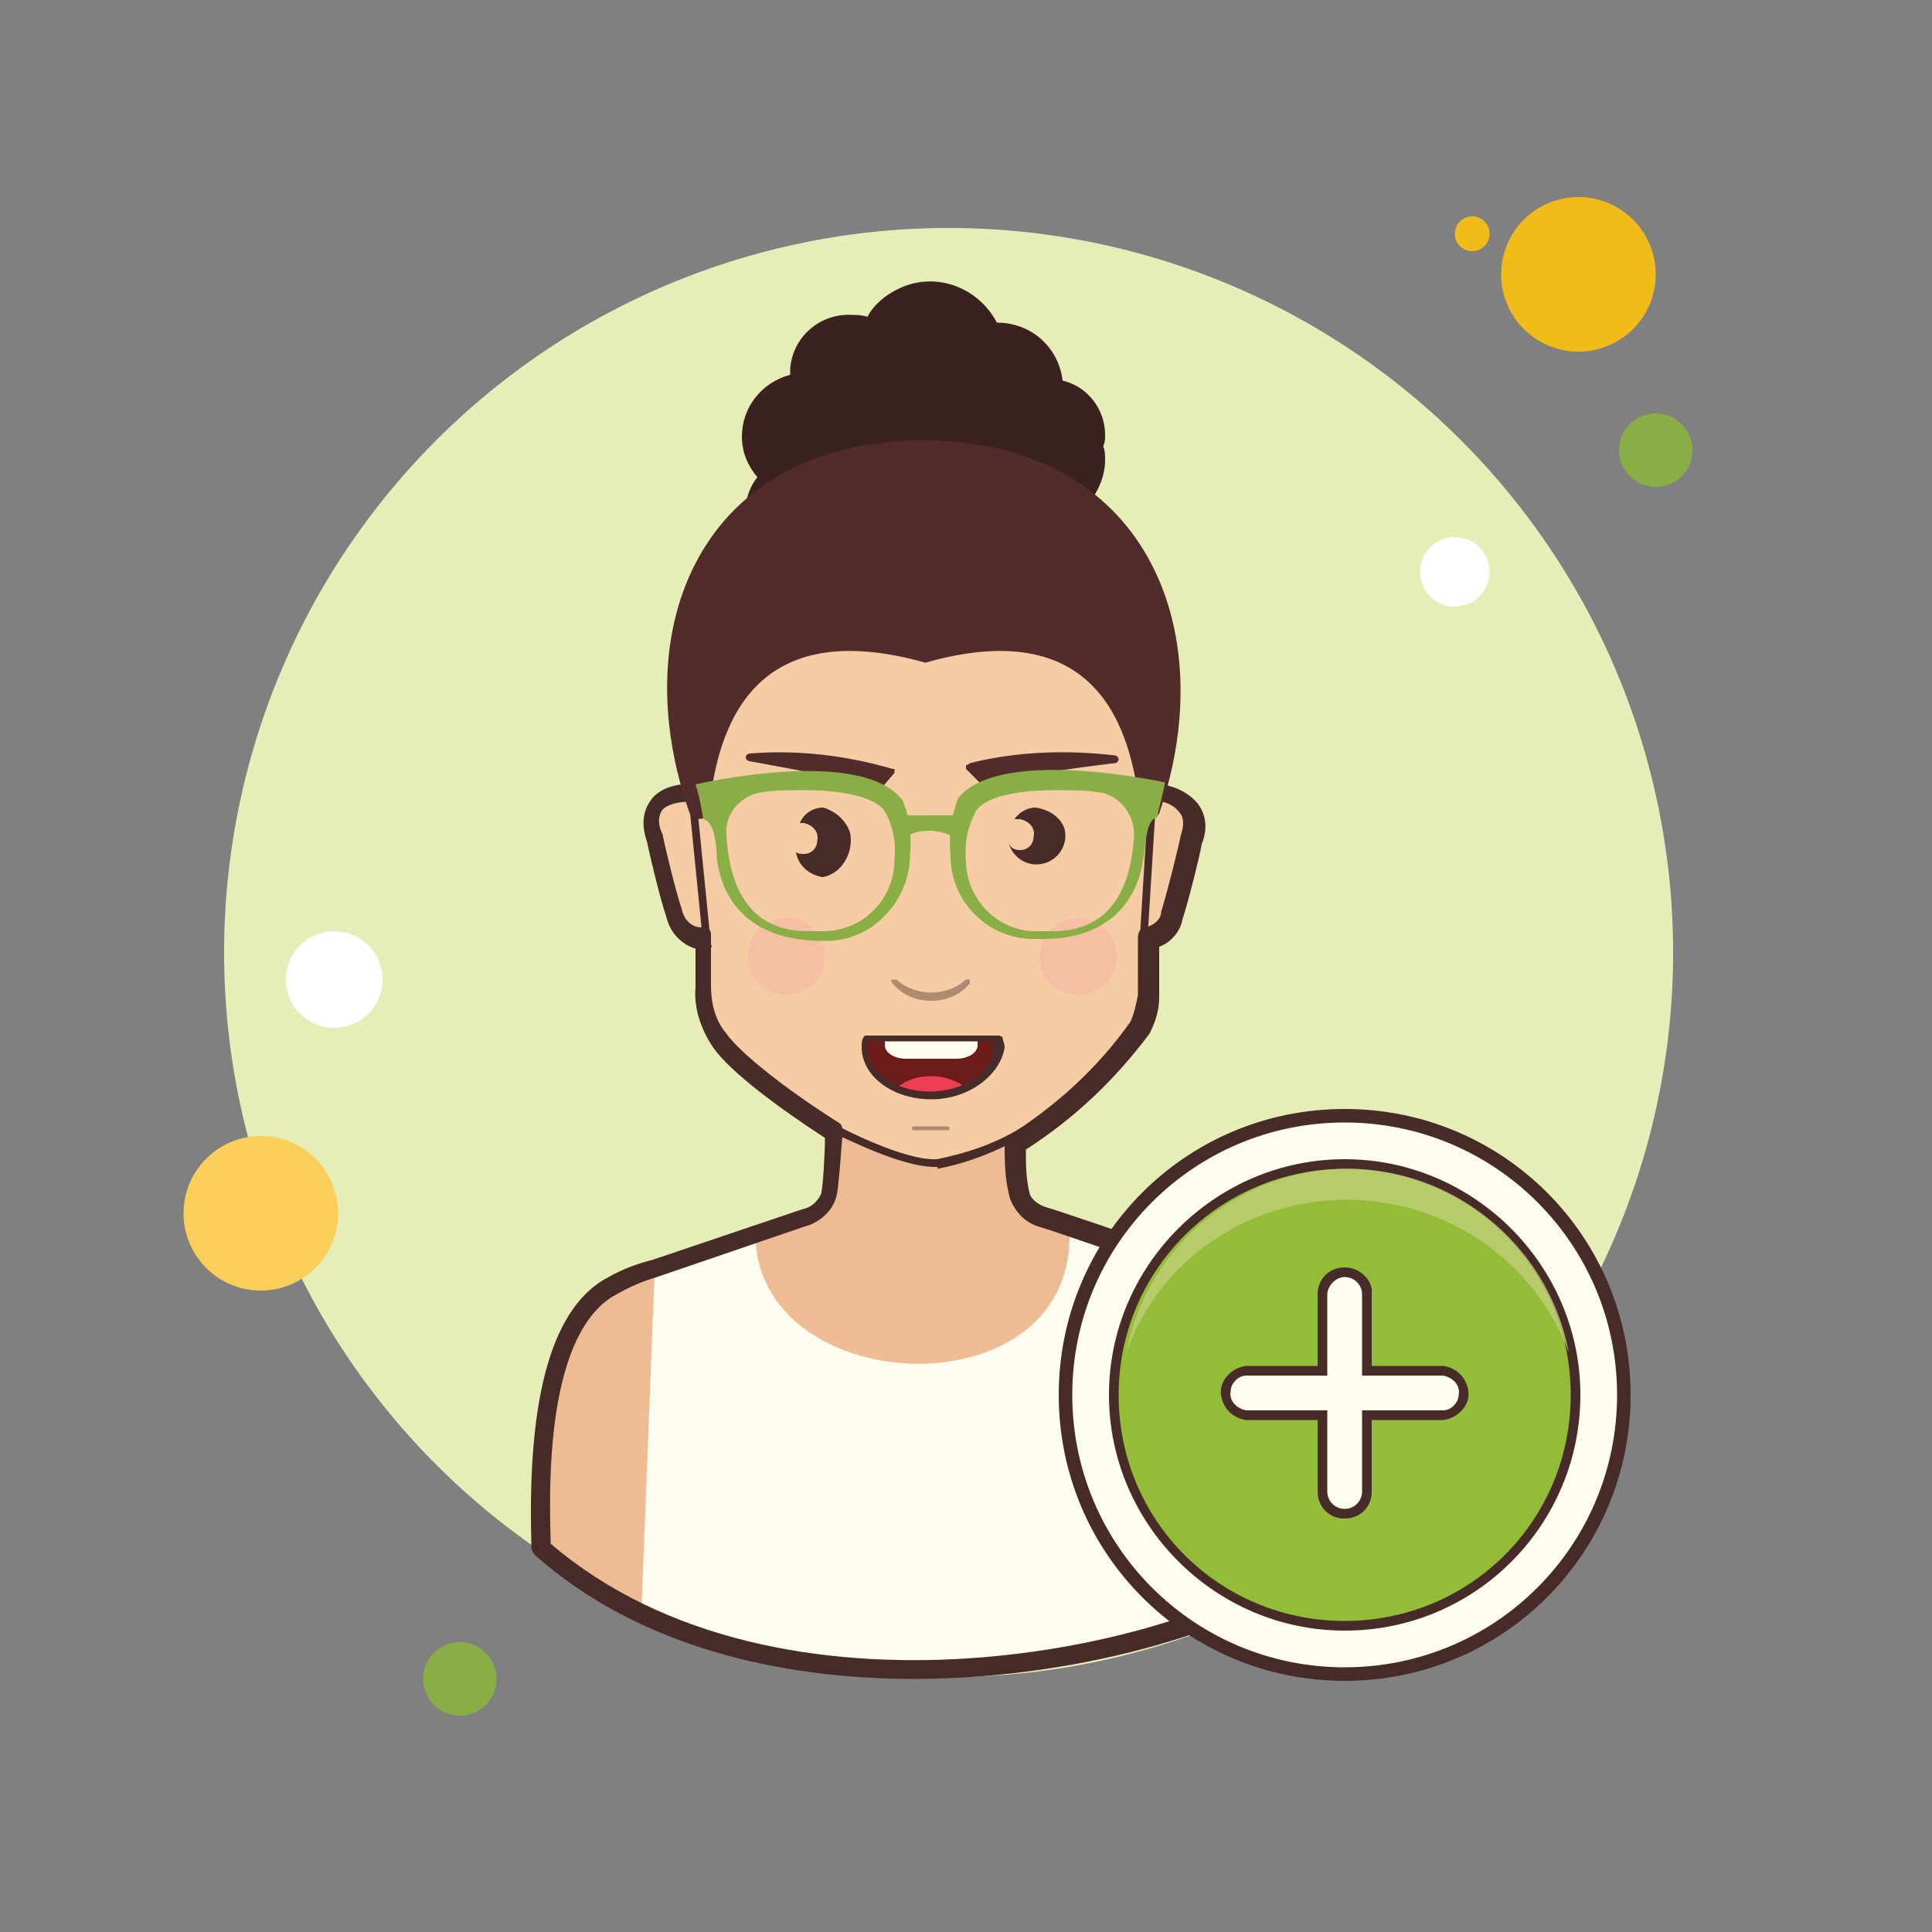 <svg xmlns="http://www.w3.org/2000/svg" width="50" height="50" viewBox="0 0 100 100"><rect x="0" y="0" width="100" height="100" fill="#808080" stroke="none"/><path fill="#fff" d="M19.8 55.1A.9.9 0 1 0 19.8 56.9.9.9 0 1 0 19.8 55.1zM78.9 30.4A.7.7 0 1 0 78.9 31.8.7.7 0 1 0 78.9 30.4z"/><path fill="#f1bc19" d="M76.2 11.2A.9.9 0 1 0 76.2 13 .9.9 0 1 0 76.2 11.2zM20.3 62.8A.9.9 0 1 0 20.3 64.6.9.9 0 1 0 20.3 62.8z"/><path fill="#e6edb7" d="M49.1 11.8A37.5 37.5 0 1 0 49.1 86.8A37.5 37.5 0 1 0 49.1 11.8Z"/><path fill="#f1bc19" d="M81.7 10.2A4 4 0 1 0 81.7 18.2A4 4 0 1 0 81.7 10.2Z"/><path fill="#88ae45" d="M85.7 21.4A1.9 1.9 0 1 0 85.7 25.2A1.9 1.9 0 1 0 85.7 21.4Z"/><path fill="#fbcd59" d="M76.7 73.8A1.9 1.9 0 1 0 76.7 77.6 1.9 1.9 0 1 0 76.7 73.8zM13.5 58.8A4 4 0 1 0 13.5 66.8 4 4 0 1 0 13.5 58.8z"/><path fill="#88ae45" d="M23.8 85A1.9 1.9 0 1 0 23.8 88.8A1.9 1.9 0 1 0 23.8 85Z"/><path fill="#fff" d="M75.3 27.8A1.8 1.8 0 1 0 75.3 31.4 1.8 1.8 0 1 0 75.3 27.8zM17.3 48.2A2.5 2.5 0 1 0 17.3 53.2 2.5 2.5 0 1 0 17.3 48.2z"/><path fill="#f6cca4" d="M59.5,40.9c0.1-1.5-0.3-2.8-0.2-3.6l0,0c-1.3-1.7-2.2-3.6-4-4.8c-2.1-1.3-4.4-2.2-6.8-2.8 c-5.7-1.4-11.3,2.7-13.1,8.1l-0.1,0.1c0.2,1,0.3,2,0.4,2.9c-1.5,0-2.3,0.8-1.8,2.4c0,0,0.6,2.6,1,3.9c0.1,0.7,0.8,1.2,1.5,1.2 c0,0.8,0,1.7,0,2.5c0,1,0.3,2,0.8,2.8c1.5,2.2,9.2,7.2,11.1,7c3,0,9-5.1,10.6-7.7c0.3-0.5,0.4-1.1,0.5-1.7c0-1,0-2,0-3 c0.6-0.1,1.1-0.6,1.3-1.2c0.4-1.3,1-3.9,1-3.9C62.2,41.7,61,40.9,59.5,40.9z"/><path fill="#edbc94" d="M64.1,66.5l-0.3-0.1l-0.6-0.2c-1.2-0.5-9.3-3.3-9.3-3.3c-0.6-0.2-1-0.6-1.2-1.1 c-0.2-1-0.3-1.9-0.2-2.9c-1.4,0.6-2.8,1.1-4.2,1.4c-1.9,0.2-5.2-2.3-5.2-2.3s-0.1,3-0.2,3.7c-0.2,0.6-0.7,1-1.3,1.1l-7.7,2.6 c-0.8,0.2-1.5,0.5-2.2,0.9c-1.6,1.1-2.8,2.8-3.3,4.7l0,0c0,0.1,0,0.3-0.1,0.6c-0.1,0.5-0.2,0.9-0.2,1.4c0,0.5-0.1,7.1-0.1,7.7 c8.6,4.8,15.4,5,25.9,5c4.6,0,10-3.2,14.1-4.8C67.6,71.4,68.3,67.8,64.1,66.5z"/><g opacity=".3"><path fill="#f4989e" d="M40.7 47.5A2 2 0 1 0 40.7 51.5 2 2 0 1 0 40.7 47.5zM55.8 47.5A2 2 0 1 0 55.8 51.5 2 2 0 1 0 55.8 47.5z" opacity=".8"/></g><path fill="#472b29" d="M36.6 49.1c-.1 0-.2-.1-.2-.2l-.8-8c0-.1.1-.2.2-.2.1 0 .2.1.2.2l.8 8C36.9 49 36.8 49.1 36.6 49.1 36.7 49.1 36.7 49.1 36.6 49.1zM59.2 48.7C59.2 48.7 59.2 48.7 59.2 48.7c-.1 0-.2-.1-.2-.2l.5-8.1c0-.1.1-.2.2-.2.1 0 .2.1.2.2l-.5 8.1C59.4 48.6 59.3 48.7 59.2 48.7z"/><path fill="#6d1b18" d="M44.8,53.7c0,0.2-0.1,0.3-0.1,0.5c0,1.4,1.5,2.5,3.5,2.5s3.5-1.1,3.5-2.5c0-0.2,0-0.3-0.1-0.5 H44.8z"/><path fill="#ee3e54" d="M50,56.3c-0.5-0.4-1.2-0.6-1.8-0.6c-0.7,0-1.3,0.2-1.8,0.6C47.5,56.8,48.8,56.8,50,56.3z"/><path fill="#fdfcef" d="M45.8,53.7L45.8,53.7v0.4c0,0.4,0.5,0.7,1.1,0.7h2.6c0.6,0,1.1-0.3,1.1-0.7v-0.4l0,0H45.8z"/><path fill="#472b29" d="M48.2,56.9c-2,0-3.6-1.2-3.6-2.7c0-0.2,0-0.4,0.1-0.5c0-0.1,0.1-0.1,0.2-0.1h6.8 c0.1,0,0.2,0.1,0.2,0.1c0,0.2,0.1,0.3,0.1,0.5C51.8,55.6,50.2,56.9,48.2,56.9z M44.9,53.9c0,0.1,0,0.2,0,0.3 c0,1.3,1.5,2.3,3.2,2.3c1.8,0,3.3-1,3.3-2.3c0-0.1,0-0.2,0-0.3H44.9z"/><path fill="#fdfcef" d="M39.1,63.7c-0.2,9,17.4,9.6,16.2-0.7l4.9,1.7l1.4,19.4c0,0-16.1,5.1-28.4-0.7l0.7-18L39.1,63.7z"/><path fill="#472b29" d="M48.2 51.8c.8 0 1.5-.3 2-.9 0-.1 0-.1 0-.2l0 0c-.1 0-.1 0-.2 0-1 .9-2.6.9-3.6 0 0 0-.1 0-.1 0 0 0-.1 0-.1 0-.1 0-.1.1 0 .2 0 0 0 0 0 0C46.7 51.5 47.4 51.8 48.2 51.8zM49.1 58.5C49.1 58.5 49.2 58.5 49.1 58.5c.1-.1 0-.2 0-.2h-1.8c0 0-.1 0-.1.1s0 .1.1.1H49.1z" opacity=".41"/><path fill="#512c2b" d="M46.2 39.8c-2.4-.7-4.9-1-7.4-.8-.1 0-.2.1-.2.2 0 .1.1.2.2.2 0 0 5.1.9 6.6 1.4h.1c.1 0 .2 0 .2-.1l.6-.7c0-.1 0-.1 0-.2C46.3 39.8 46.2 39.8 46.2 39.8zM50.2 39.5c2.4-.6 5-.7 7.5-.4.1 0 .2.1.2.2s-.1.2-.2.2c0 0-5.1.6-6.7 1.1h-.1c-.1 0-.2 0-.2-.1L50 39.8c0-.1 0-.1 0-.2C50 39.6 50.1 39.6 50.2 39.5z"/><path fill="#472b29" d="M42.6 41.8c-.5 0-1 .3-1.2.8.1 0 .1 0 .2 0 .5.1.8.5.7.9 0 .4-.3.7-.7.7-.1 0-.3 0-.4-.1.1.7.7 1.2 1.4 1.3 1-.2 1.6-1.3 1.4-2.3C43.8 42.5 43.3 42 42.6 41.8L42.6 41.8zM53.6 41.8c-.4 0-.8.2-1.1.6.1 0 .2 0 .3 0 .5.1.8.5.7.9 0 .4-.3.7-.7.7-.3 0-.5-.1-.6-.4.2.8 1 1.3 1.8 1.1.8-.2 1.3-1 1.1-1.8C54.9 42.3 54.3 41.9 53.6 41.8L53.6 41.8z"/><path fill="#472b29" d="M47.3,86.9c-7,0-14.3-1.7-19.6-6.4c-0.1-0.1-0.2-0.3-0.2-0.4c0-0.1,0-0.2,0-0.4 c-0.2-7.5,1.1-12.1,4-13.6c0.7-0.4,1.5-0.7,2.3-0.9l7.7-2.6c0.5-0.1,0.8-0.4,1-0.8c0.1-0.4,0.2-2.1,0.2-2.9 c-2.3-1.5-4.9-3.4-5.8-4.7c-0.6-0.9-1-2-0.9-3.1l0-2c-0.7-0.2-1.3-0.8-1.5-1.6c-0.4-1.2-1-3.8-1-3.9c-0.4-1.1-0.1-1.8,0.2-2.2 c0.2-0.3,0.7-0.7,1.6-0.8c0-0.1,0-0.3,0-0.4c-0.3-0.6-0.4-1.2-0.5-1.8c0-6.5,5.8-11.8,12.9-11.8c7.1,0,12.9,5.3,12.9,11.8 c0,0.7-0.2,1.3-0.5,1.9c0,0,0,0,0,0c0,0.1,0,0.2,0,0.3c0.8,0.1,1.5,0.5,1.9,1c0.3,0.4,0.6,1.1,0.2,2.1c-0.1,0.6-0.7,3-1,3.9 c-0.1,0.6-0.6,1.2-1.2,1.4v2.6c0,0.7-0.2,1.3-0.5,1.9c-1.8,2.4-3.9,4.4-6.4,6c0,0.8,0,1.5,0.2,2.3c0.1,0.3,0.5,0.6,0.9,0.7 c0.4,0.1,8.1,2.7,9.3,3.3l0.9,0.3c3.8,1.2,3.9,4,4.1,10.2c0,1.3,0.1,2.8,0.2,4.5c0,0.2-0.1,0.3-0.2,0.4 C64.9,84.1,56.3,86.9,47.3,86.9z M28.5,79.9c11.8,10.1,32.8,5.5,39,0.7c-0.1-1.6-0.1-3-0.1-4.2c-0.2-6.1-0.2-8.3-3.4-9.3 c0,0,0,0,0,0L63,66.7c-1.2-0.5-9.1-3.2-9.2-3.2c-0.7-0.2-1.2-0.7-1.5-1.4c-0.3-1-0.3-2-0.3-2.9c0-0.2,0.1-0.3,0.2-0.4 c2.5-1.6,4.6-3.5,6.3-5.9c0.2-0.4,0.3-0.9,0.4-1.4l0-3c0-0.3,0.2-0.5,0.4-0.5c0.4-0.1,0.8-0.4,0.8-0.8c0.4-1.3,1-3.8,1-3.9 c0.2-0.6,0.2-1-0.1-1.3c-0.3-0.4-0.9-0.6-1.6-0.6c-0.3,0-0.5-0.2-0.5-0.5c0-0.8,0-1.2,0.2-1.3c0.2-0.4,0.3-0.9,0.3-1.4 c0-5.9-5.3-10.8-11.9-10.8c-6.6,0-11.9,4.8-11.9,10.8c0,0.5,0.2,1,0.4,1.5c0,0.1,0,0.1,0,0.2c0,0.3,0.1,0.7,0.1,1 c0,0.1,0,0.3-0.1,0.4s-0.2,0.2-0.4,0.2c-0.4,0-1,0.1-1.3,0.4c-0.3,0.4-0.2,0.9,0,1.3c0,0.1,0.6,2.7,1,3.9c0.1,0.5,0.5,0.9,1,0.9 c0,0,0,0,0,0c0.1,0,0.3,0.1,0.4,0.1c0.1,0.1,0.1,0.2,0.1,0.4V51c0,0.9,0.2,1.8,0.8,2.5c0.7,1,3.1,2.9,5.8,4.6 c0.2,0.1,0.2,0.3,0.2,0.5l0,0.2c-0.1,1.3-0.2,2.7-0.3,3.1c-0.2,0.8-0.9,1.4-1.7,1.6L34,66.1c-0.7,0.2-1.4,0.5-2.1,0.9 c-1.7,0.9-3.7,3.8-3.4,12.6C28.5,79.7,28.5,79.8,28.5,79.9z"/><path fill="#472b29" d="M48.4,60.4c-1.9,0-5-1.7-5.2-1.7c-0.1-0.1-0.2-0.2-0.1-0.3c0.1-0.1,0.2-0.2,0.3-0.1 c0,0,3.4,1.8,5.1,1.7c1.5-0.3,3-0.8,4.3-1.6c0.1-0.1,0.3,0,0.3,0.1c0.1,0.1,0,0.3-0.1,0.3c-1.4,0.8-2.9,1.4-4.5,1.7 C48.6,60.4,48.5,60.4,48.4,60.4z"/><path fill="#3a2221" d="M57.2,23.8c0-0.2,0-0.5-0.1-0.7c0.1-0.2,0.1-0.4,0.1-0.6c0-1.3-0.9-2.5-2.2-2.8 c-0.2-1.7-1.6-3-3.4-3c-1-1.9-3.3-2.7-5.2-1.7c-0.6,0.3-1.2,0.8-1.5,1.4c-0.3-0.1-0.5-0.1-0.8-0.1c-1.7-0.1-3.1,1.2-3.2,2.8 c0,0,0,0,0,0.1c0,0.1,0,0.1,0,0.2c-1.5,0.4-2.5,1.7-2.5,3.2c0,0.8,0.3,1.5,0.8,2.1c-0.4,0.5-0.6,1.1-0.6,1.7 c0.1,1.6,1.5,2.9,3.1,2.8c0.4,0,0.9-0.1,1.3-0.2c0.1,1.4,1.3,2.4,2.7,2.4c0.3,0,0.6,0,0.8-0.1c0.8,0.9,1.9,1.3,3,1.3 c1.8,0.1,3.3-1.2,3.7-2.9c1.2-0.4,2.1-1.5,2.3-2.8C56.5,26.1,57.2,25,57.2,23.8z"/><path fill="#512c2b" d="M47.8,22.8c-11.5,0-15.5,9.7-12.1,19.3c0.2,0.4,0.9,0.4,1-0.1c0.5-5.4,3-10,11.2-7.7 c8.1-2.3,10.6,2.3,11.1,7.7c0,0.5,0.8,0.5,1,0.1C63.3,32.5,59.2,22.8,47.8,22.8z"/><path fill="#88ae45" d="M46.7 41.4C44.5 38.6 36 40.6 36 40.6c.2.6.3 1.2.4 1.8.6.1.7 1.5.7 2 .3 2.5 2 4.3 5.5 4.3 2.4.1 4.4-1.9 4.5-4.3 0 0 0 0 0-.1C47.2 43.3 47.1 42.3 46.7 41.4zM46.3 44.5c0 2-1.6 3.7-3.7 3.7 0 0-.1 0-.1 0-.2 0-.4 0-.7 0-3.5 0-4.1-3.1-4.2-5-.1-1.1.8-2.1 1.9-2.2.6-.1 1.4-.1 2.2-.1 2.6 0 3.8.6 4.1 1.1C46.2 42.7 46.4 43.6 46.3 44.5zM49.2 44.3c0 2.4 2 4.4 4.5 4.3 0 0 0 0 0 0 3.5.1 5.2-1.8 5.5-4.3.1-.5.1-1.9.7-2 .1-.6.3-1.2.4-1.8 0 0-8.5-1.9-10.7.8C49.2 42.3 49.1 43.3 49.2 44.3zM50.5 42c.3-.5 1.4-1.1 4.1-1.1.8 0 1.6 0 2.2.1 1.1.1 1.9 1.1 1.9 2.2-.1 1.9-.7 5-4.2 5-.2 0-.4 0-.7 0-2 .1-3.7-1.5-3.8-3.5 0 0 0-.1 0-.1C49.9 43.6 50.1 42.8 50.5 42z"/><path fill="#88ae45" d="M49.7,43.5c-0.5-0.3-1-0.5-1.6-0.5c-0.5,0-1,0.1-1.5,0.5c-0.2-0.4-0.3-0.8-0.5-1.3h4 C50,42.7,49.8,43.1,49.7,43.5z"/><g><path fill="#fdfcee" d="M69.6 57.8A14.4 14.4 0 1 0 69.6 86.6A14.4 14.4 0 1 0 69.6 57.8Z"/><path fill="#472b29" d="M69.6,87c-8.2,0-14.8-6.6-14.8-14.8c0-8.2,6.6-14.8,14.8-14.8c8.2,0,14.8,6.6,14.8,14.8 C84.4,80.4,77.8,87,69.6,87z M69.6,58.1c-7.8,0-14.1,6.3-14.1,14.1s6.3,14.1,14.1,14.1s14.1-6.3,14.1-14.1S77.4,58.1,69.6,58.1z"/></g><g><path fill="#93bc39" d="M69.6 60.3A11.9 11.9 0 1 0 69.6 84.1A11.9 11.9 0 1 0 69.6 60.3Z"/><path fill="#472b29" d="M69.6,84.4c-6.7,0-12.2-5.5-12.2-12.2c0-6.7,5.5-12.2,12.2-12.2c6.7,0,12.2,5.5,12.2,12.2 C81.8,78.9,76.4,84.4,69.6,84.4z M69.6,60.5c-6.4,0-11.7,5.2-11.7,11.7s5.2,11.7,11.7,11.7s11.7-5.2,11.7-11.7 S76.1,60.5,69.6,60.5z"/></g><path fill="#c0d078" d="M69.7,62.1c5.1,0,9.7,3.1,11.5,7.9 c-1.2-6.3-7.3-10.5-13.6-9.3c-4.7,0.9-8.4,4.6-9.3,9.3C60,65.2,64.6,62.1,69.7,62.1z" opacity=".79"/><path fill="#fdfcee" d="M69.6,78.5c-0.7,0-1.2-0.5-1.2-1.2l0,0v-3.9h-3.9c-0.6-0.1-1.1-0.6-1.1-1.3c0.1-0.6,0.5-1,1.1-1.1 h3.9v-3.9c0-0.7,0.5-1.2,1.2-1.2s1.2,0.5,1.2,1.2V71h3.9c0.6,0.1,1.1,0.6,1.1,1.3c-0.1,0.6-0.5,1-1.1,1.1h-3.9v4 C70.8,78,70.3,78.5,69.6,78.5L69.6,78.5z"/><path fill="#472b29" d="M69.6,66.1c0.5,0,0.9,0.4,0.9,0.9l0,0v4.2h4.2c0.5,0.1,0.9,0.5,0.8,1c0,0.4-0.4,0.8-0.8,0.8h-4.2 v4.2c0,0.5-0.4,0.9-0.9,0.9s-0.9-0.4-0.9-0.9v-4.2h-4.2c-0.5-0.1-0.9-0.5-0.8-1c0-0.4,0.4-0.8,0.8-0.8h4.2v-4.2 C68.7,66.6,69.1,66.1,69.6,66.1L69.6,66.1 M69.6,65.6c-0.8,0-1.4,0.6-1.4,1.4l0,0v3.7h-3.7c-0.8,0.1-1.4,0.8-1.3,1.5 c0.1,0.7,0.6,1.2,1.3,1.3h3.7v3.7c0,0.8,0.6,1.4,1.4,1.4s1.4-0.6,1.4-1.4v-3.7h3.7c0.8-0.1,1.4-0.8,1.3-1.5 c-0.1-0.7-0.6-1.2-1.3-1.3h-3.7v-3.7C71.1,66.3,70.4,65.6,69.6,65.6L69.6,65.6z"/></svg>